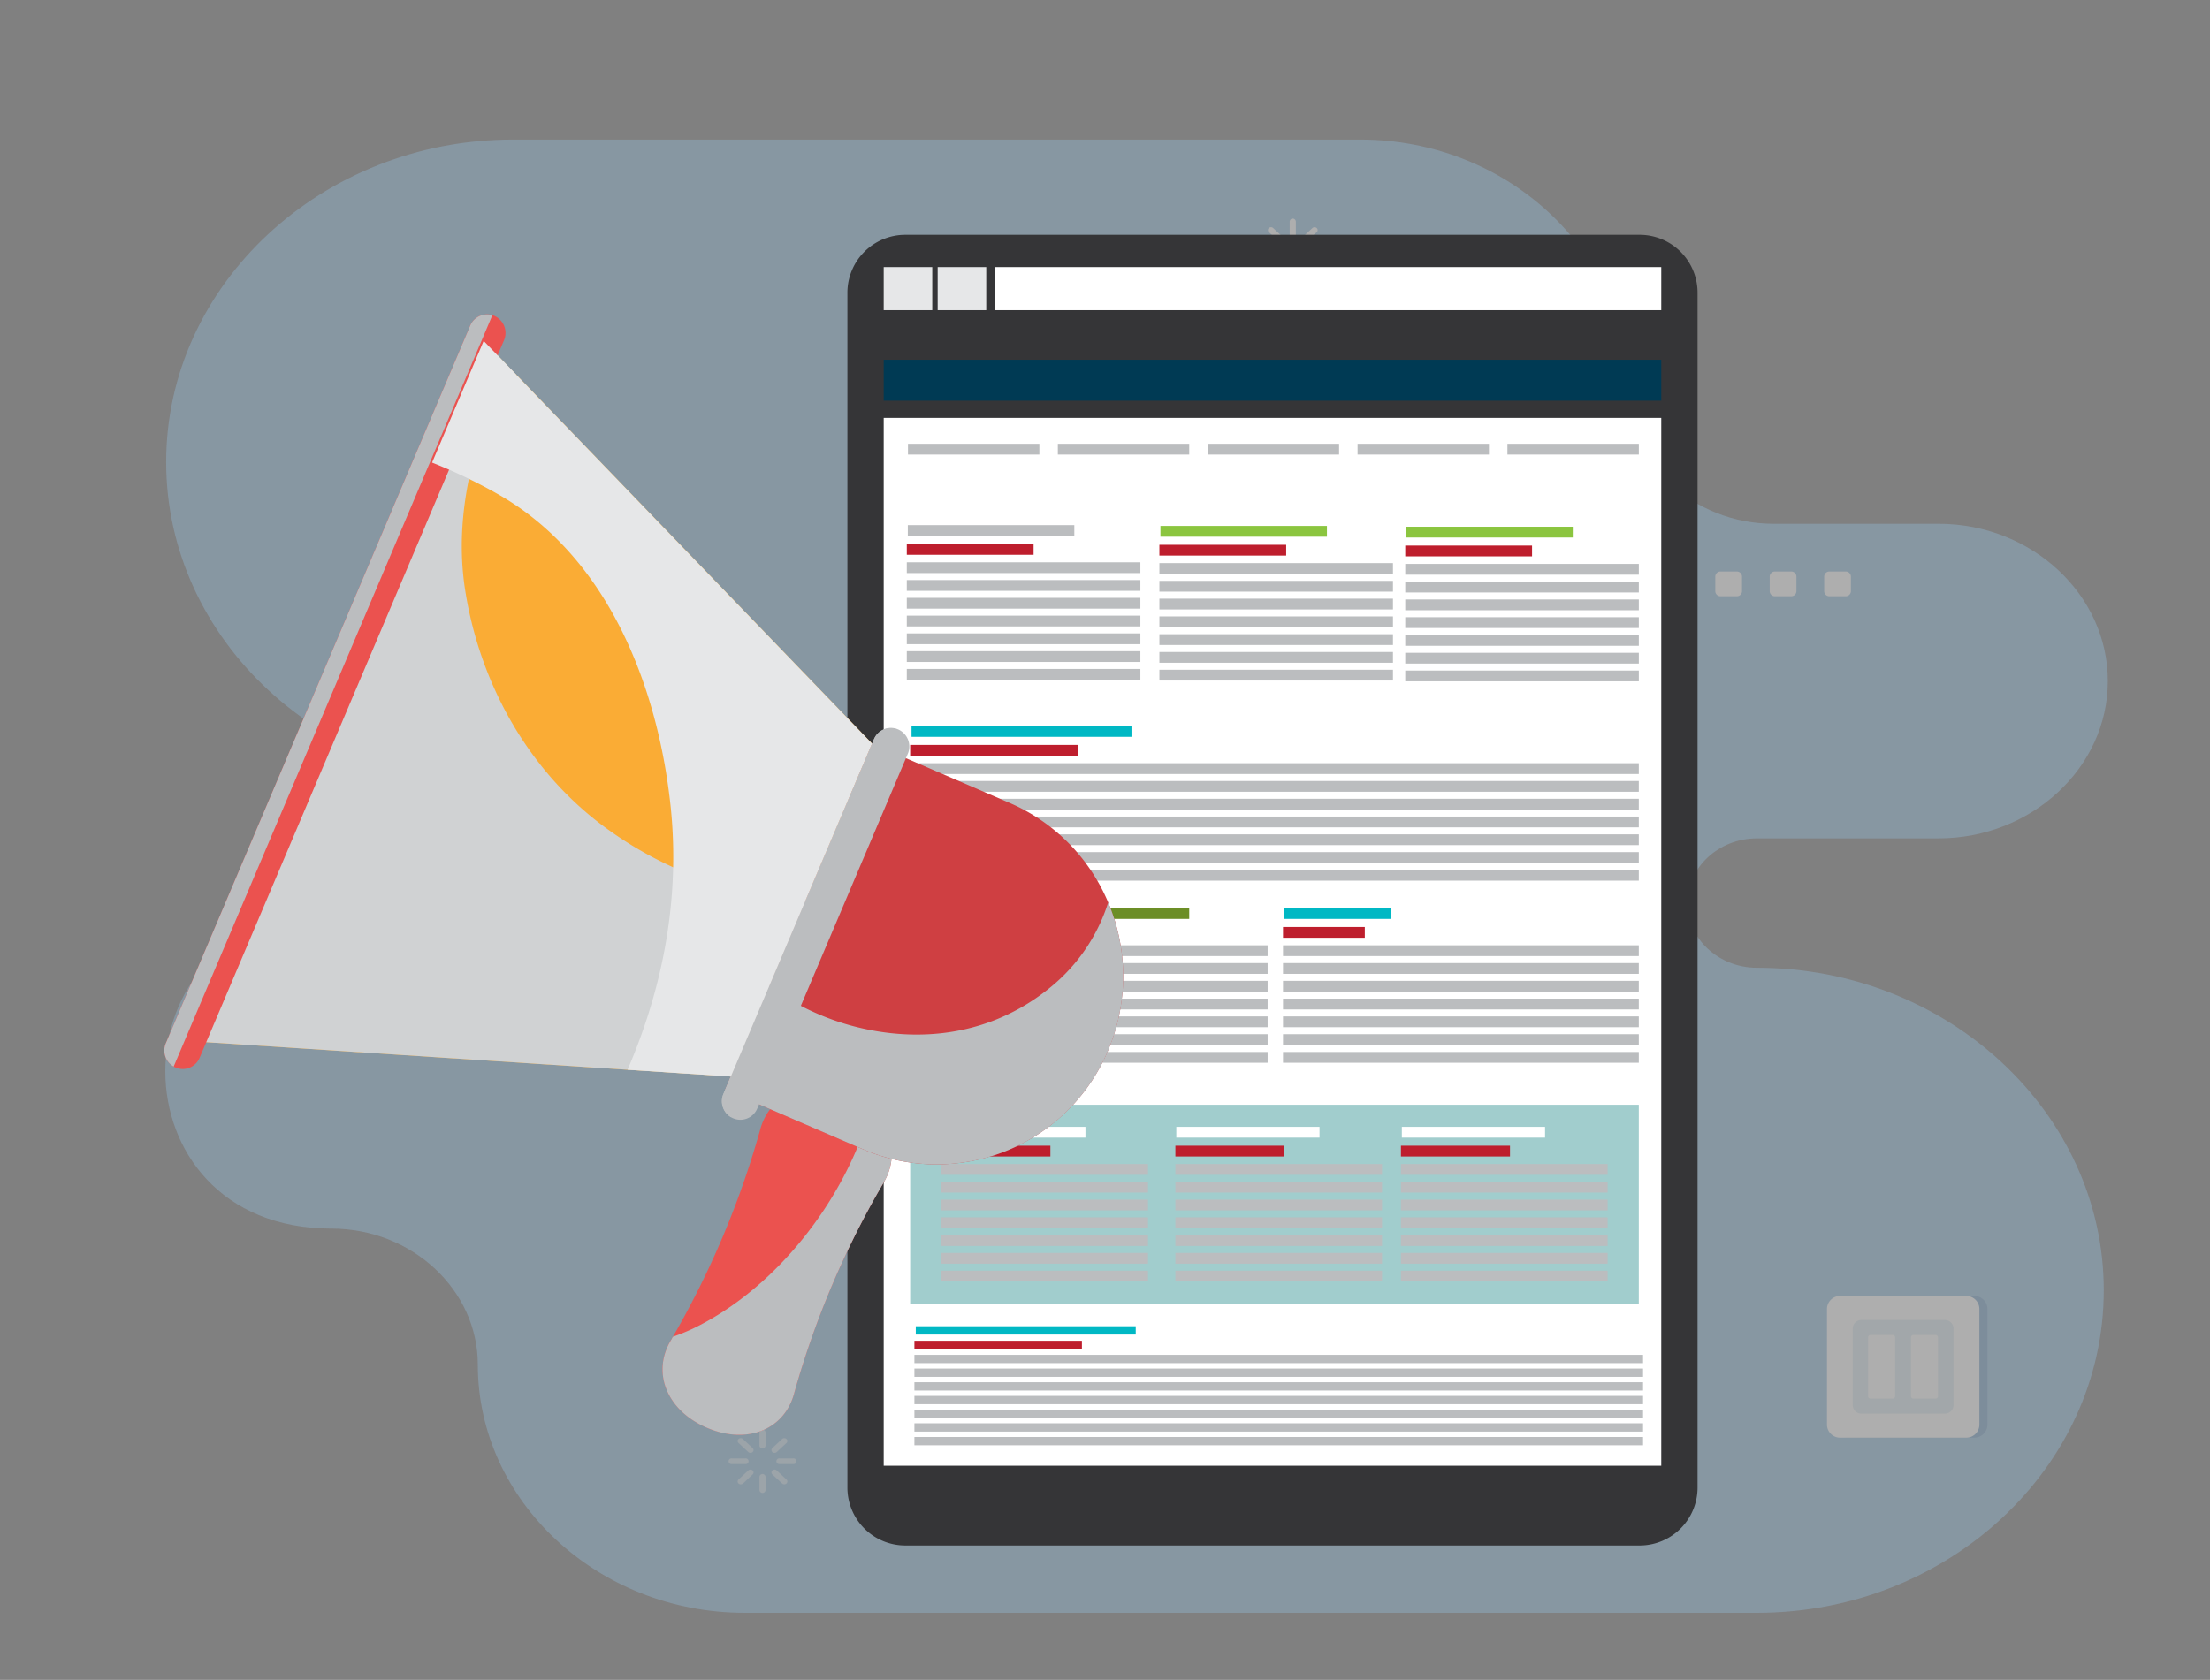 <svg xmlns="http://www.w3.org/2000/svg" viewBox="0 0 822 625"><rect x="0" y="0" width="822" height="625" fill="#808080" stroke="none"/><defs><style>.cls-1{isolation:isolate;}.cls-2{opacity:0.36;}.cls-3{fill:#94bfdf;}.cls-3,.cls-4,.cls-5,.cls-6,.cls-7{fill-rule:evenodd;}.cls-4{fill:#78a4ca;}.cls-5,.cls-9{fill:#fff;}.cls-6{fill:#deecf3;}.cls-7{fill:#cce2f0;}.cls-8{fill:#353537;}.cls-10{fill:#e6e7e8;}.cls-10,.cls-18,.cls-21,.cls-23{mix-blend-mode:multiply;}.cls-11{fill:#003a54;}.cls-12,.cls-21{fill:#bbbdbf;}.cls-13{fill:#be1e2d;}.cls-14{fill:#8bc53f;}.cls-15{fill:#00b8c4;}.cls-16{fill:#6c8e26;}.cls-17{fill:#a1cdcd;}.cls-19{fill:#faac35;}.cls-20{fill:#eb524f;}.cls-22{fill:#cf3f42;}.cls-23{fill:#d0d2d3;}</style></defs><title>POS34</title><g class="cls-1"><g id="Layer_1" data-name="Layer 1"><g class="cls-2"><path class="cls-3" d="M123.28,457.11c29.94,0,54.44,22.77,54.44,50.61h0c0,50.79,44.71,92.34,99.34,92.34H653.49c71,0,129-54,129-120h0c0-66-58.07-120-129-120h0c-14.24,0-25.9-10.83-25.9-24.07h0c0-13.24,11.66-24.07,25.9-24.07H721c34.63,0,63-26.34,63-58.53h0c0-32.15-28.27-58.46-62.84-58.52H659.7c-29.94,0-54.44-22.77-54.44-50.61h0c0-50.79-44.7-92.34-99.34-92.34H190.8c-71,0-129,54-129,120h0c0,66,58.08,120,129.05,120h0c14.25,0,25.9,10.83,25.9,24.07h0c0,13.24-11.65,24.08-25.9,24.08H123.28C40.89,340.07,40.89,457.11,123.28,457.11Z"/><path class="cls-4" d="M734.18,482.16H687.55a4.89,4.89,0,0,0-5,4.7V530.2a4.89,4.89,0,0,0,5,4.69h46.63a4.9,4.9,0,0,0,5.05-4.69V486.86A4.9,4.9,0,0,0,734.18,482.16Z"/><path class="cls-5" d="M731.17,482.16H684.54a4.89,4.89,0,0,0-5,4.7V530.2a4.89,4.89,0,0,0,5,4.69h46.63a4.89,4.89,0,0,0,5.05-4.69V486.86A4.89,4.89,0,0,0,731.17,482.16Z"/><path class="cls-6" d="M723.27,491.1H692.45a3.24,3.24,0,0,0-3.34,3.1v28.65a3.23,3.23,0,0,0,3.34,3.1h30.82a3.23,3.23,0,0,0,3.34-3.1V494.2A3.24,3.24,0,0,0,723.27,491.1Z"/><path class="cls-5" d="M719.94,496.69h-8.26a.86.86,0,0,0-.89.83v22a.87.87,0,0,0,.89.83h8.26a.87.87,0,0,0,.89-.83v-22A.86.86,0,0,0,719.94,496.69Z"/><path class="cls-5" d="M704,496.69h-8.26a.86.86,0,0,0-.9.83v22a.87.87,0,0,0,.9.83H704a.87.87,0,0,0,.89-.83v-22A.86.86,0,0,0,704,496.69Z"/><path class="cls-5" d="M479.7,82.48a1.14,1.14,0,0,1,2.28,0v4.76a1.14,1.14,0,0,1-2.28,0V82.48Zm-7.76,3.87a1,1,0,0,1,0-1.5,1.19,1.19,0,0,1,1.61,0l3.62,3.37a1,1,0,0,1,0,1.5,1.21,1.21,0,0,1-1.61,0l-3.62-3.37Zm-2.56,7.84a1.06,1.06,0,1,1,0-2.12h5.13a1.06,1.06,0,1,1,0,2.12Zm4.17,7.22a1.21,1.21,0,0,1-1.61,0,1,1,0,0,1,0-1.5l3.62-3.37a1.21,1.21,0,0,1,1.61,0,1,1,0,0,1,0,1.5l-3.62,3.37Zm8.43,2.37a1.14,1.14,0,0,1-2.28,0V99A1.14,1.14,0,0,1,482,99v4.77Zm7.77-3.87a1,1,0,0,1,0,1.5,1.21,1.21,0,0,1-1.61,0L484.51,98a1,1,0,0,1,0-1.5,1.21,1.21,0,0,1,1.61,0l3.63,3.37Zm2.55-7.84a1.06,1.06,0,1,1,0,2.12h-5.13a1.06,1.06,0,1,1,0-2.12Zm-4.16-7.22a1.19,1.19,0,0,1,1.61,0,1,1,0,0,1,0,1.5l-3.63,3.37a1.21,1.21,0,0,1-1.61,0,1,1,0,0,1,0-1.5Z"/><path class="cls-5" d="M619.73,212.63h5.93a1.91,1.91,0,0,1,2,1.84V220a1.91,1.91,0,0,1-2,1.83h-5.93a1.91,1.91,0,0,1-2-1.83v-5.51A1.91,1.91,0,0,1,619.73,212.63Z"/><path class="cls-5" d="M640,212.63h5.93a1.91,1.91,0,0,1,2,1.84V220a1.91,1.91,0,0,1-2,1.83H640a1.91,1.91,0,0,1-2-1.83v-5.51A1.91,1.91,0,0,1,640,212.63Z"/><path class="cls-5" d="M660.24,212.63h5.93a1.91,1.91,0,0,1,2,1.84V220a1.91,1.91,0,0,1-2,1.83h-5.93a1.91,1.91,0,0,1-2-1.83v-5.51A1.91,1.91,0,0,1,660.24,212.63Z"/><path class="cls-5" d="M680.5,212.63h5.93a1.9,1.9,0,0,1,2,1.84V220a1.9,1.9,0,0,1-2,1.83H680.5a1.91,1.91,0,0,1-2-1.83v-5.51A1.91,1.91,0,0,1,680.5,212.63Z"/><path class="cls-5" d="M249.93,340.74a1.14,1.14,0,0,1,2.28,0v4.77a1.14,1.14,0,0,1-2.28,0v-4.77Zm-7.77,3.87a1,1,0,0,1,0-1.5,1.21,1.21,0,0,1,1.61,0l3.63,3.38a1,1,0,0,1,0,1.49,1.2,1.2,0,0,1-1.62,0l-3.62-3.37Zm-2.55,7.84a1.06,1.06,0,1,1,0-2.12h5.13a1.06,1.06,0,1,1,0,2.12Zm4.16,7.22a1.19,1.19,0,0,1-1.61,0,1,1,0,0,1,0-1.49l3.62-3.37a1.2,1.2,0,0,1,1.62,0,1,1,0,0,1,0,1.5l-3.63,3.36Zm8.44,2.37a1.14,1.14,0,0,1-2.28,0v-4.76a1.14,1.14,0,0,1,2.28,0V362Zm7.77-3.86a1,1,0,0,1,0,1.49,1.2,1.2,0,0,1-1.62,0l-3.62-3.36a1,1,0,0,1,0-1.5,1.19,1.19,0,0,1,1.61,0l3.63,3.37Zm2.55-7.85a1.06,1.06,0,1,1,0,2.12H257.4a1.06,1.06,0,1,1,0-2.12Zm-4.17-7.22a1.22,1.22,0,0,1,1.62,0,1,1,0,0,1,0,1.5L256.35,348a1.19,1.19,0,0,1-1.61,0,1,1,0,0,1,0-1.49Z"/><path class="cls-5" d="M611.41,373.81a1.14,1.14,0,0,1,2.28,0v4.76a1.14,1.14,0,0,1-2.28,0v-4.76Zm-7.76,3.86a1,1,0,0,1,0-1.49,1.21,1.21,0,0,1,1.61,0l3.62,3.37a1,1,0,0,1,0,1.5,1.21,1.21,0,0,1-1.61,0l-3.62-3.38Zm-2.56,7.85a1.06,1.06,0,1,1,0-2.12h5.13a1.06,1.06,0,1,1,0,2.12Zm4.17,7.22a1.21,1.21,0,0,1-1.61,0,1,1,0,0,1,0-1.5l3.62-3.37a1.21,1.21,0,0,1,1.61,0,1,1,0,0,1,0,1.5l-3.62,3.37Zm8.43,2.37a1.14,1.14,0,0,1-2.28,0v-4.76a1.14,1.14,0,0,1,2.28,0v4.76Zm7.77-3.87a1,1,0,0,1,0,1.5,1.21,1.21,0,0,1-1.61,0l-3.62-3.37a1,1,0,0,1,0-1.5,1.21,1.21,0,0,1,1.61,0l3.62,3.37ZM624,383.4a1.06,1.06,0,1,1,0,2.12h-5.12a1.06,1.06,0,1,1,0-2.12Zm-4.16-7.22a1.21,1.21,0,0,1,1.61,0,1,1,0,0,1,0,1.49l-3.62,3.38a1.21,1.21,0,0,1-1.61,0,1,1,0,0,1,0-1.5Z"/><path class="cls-7" d="M282.47,533a1.14,1.14,0,0,1,2.28,0v4.77a1.14,1.14,0,0,1-2.28,0V533Zm-7.77,3.87a1,1,0,0,1,0-1.49,1.2,1.2,0,0,1,1.62,0l3.62,3.37a1,1,0,0,1,0,1.49,1.19,1.19,0,0,1-1.61,0l-3.63-3.37Zm-2.55,7.84a1.06,1.06,0,1,1,0-2.11h5.13a1.06,1.06,0,1,1,0,2.11Zm4.17,7.23a1.22,1.22,0,0,1-1.62,0,1,1,0,0,1,0-1.5l3.63-3.37a1.19,1.19,0,0,1,1.61,0,1,1,0,0,1,0,1.5L276.32,552Zm8.43,2.37a1.14,1.14,0,0,1-2.28,0v-4.77a1.14,1.14,0,0,1,2.28,0v4.77Zm7.77-3.87a1,1,0,0,1,0,1.5,1.21,1.21,0,0,1-1.61,0l-3.63-3.37a1,1,0,0,1,0-1.5,1.2,1.2,0,0,1,1.62,0l3.62,3.37Zm2.55-7.84a1.06,1.06,0,1,1,0,2.11h-5.13a1.06,1.06,0,1,1,0-2.11Zm-4.16-7.22a1.19,1.19,0,0,1,1.61,0,1,1,0,0,1,0,1.49l-3.62,3.37a1.2,1.2,0,0,1-1.62,0,1,1,0,0,1,0-1.49Z"/><path class="cls-5" d="M125.74,377h5.93a1.91,1.91,0,0,1,2,1.83v5.52a1.92,1.92,0,0,1-2,1.83h-5.93a1.92,1.92,0,0,1-2-1.83v-5.52A1.91,1.91,0,0,1,125.74,377Z"/><path class="cls-5" d="M146,377h5.93a1.91,1.91,0,0,1,2,1.83v5.52a1.92,1.92,0,0,1-2,1.83H146a1.92,1.92,0,0,1-2-1.83v-5.52A1.91,1.91,0,0,1,146,377Z"/><path class="cls-5" d="M166.25,377h5.93a1.91,1.91,0,0,1,2,1.83v5.52a1.92,1.92,0,0,1-2,1.83h-5.93a1.92,1.92,0,0,1-2-1.83v-5.52A1.91,1.91,0,0,1,166.25,377Z"/><path class="cls-5" d="M186.5,377h5.93a1.91,1.91,0,0,1,2,1.83v5.52a1.92,1.92,0,0,1-2,1.83H186.5a1.92,1.92,0,0,1-2-1.83v-5.52A1.91,1.91,0,0,1,186.5,377Z"/></g><path class="cls-8" d="M631.4,553.36A21.55,21.55,0,0,1,610,575H336.64a21.54,21.54,0,0,1-21.45-21.64V109a21.54,21.54,0,0,1,21.45-21.64H610A21.55,21.55,0,0,1,631.4,109Z"/><rect class="cls-9" x="328.69" y="155.48" width="289.21" height="389.85"/><rect class="cls-9" x="370.01" y="99.37" width="247.89" height="16.03"/><rect class="cls-10" x="328.69" y="99.37" width="18.06" height="16.03"/><rect class="cls-10" x="348.76" y="99.37" width="18.07" height="16.03"/><rect class="cls-11" x="328.69" y="133.84" width="289.21" height="15.23"/><rect class="cls-12" x="337.72" y="165.11" width="48.87" height="4.01"/><rect class="cls-12" x="337.66" y="195.37" width="61.93" height="4.01"/><rect class="cls-13" x="337.28" y="202.39" width="47.16" height="4.01"/><rect class="cls-12" x="337.28" y="209.2" width="86.88" height="4.01"/><rect class="cls-12" x="337.28" y="215.81" width="86.88" height="4.01"/><rect class="cls-12" x="337.28" y="222.43" width="86.88" height="4.01"/><rect class="cls-12" x="337.28" y="229.04" width="86.88" height="4.01"/><rect class="cls-12" x="337.28" y="235.66" width="86.88" height="4.01"/><rect class="cls-12" x="337.28" y="242.27" width="86.88" height="4.01"/><rect class="cls-12" x="337.28" y="248.88" width="86.88" height="4.01"/><rect class="cls-14" x="431.62" y="195.67" width="61.93" height="4.01"/><rect class="cls-13" x="431.23" y="202.69" width="47.16" height="4.01"/><rect class="cls-12" x="431.23" y="209.5" width="86.88" height="4.01"/><rect class="cls-12" x="431.23" y="216.11" width="86.88" height="4.01"/><rect class="cls-12" x="431.23" y="222.73" width="86.88" height="4.01"/><rect class="cls-12" x="431.23" y="229.34" width="86.88" height="4.01"/><rect class="cls-12" x="431.23" y="235.96" width="86.88" height="4.01"/><rect class="cls-12" x="431.23" y="242.57" width="86.88" height="4.01"/><rect class="cls-12" x="431.23" y="249.18" width="86.88" height="4.01"/><rect class="cls-14" x="523.06" y="195.97" width="61.93" height="4.01"/><rect class="cls-13" x="522.68" y="202.98" width="47.16" height="4.01"/><rect class="cls-12" x="522.68" y="209.8" width="86.88" height="4.01"/><rect class="cls-12" x="522.68" y="216.42" width="86.88" height="4.01"/><rect class="cls-12" x="522.68" y="223.03" width="86.88" height="4.01"/><rect class="cls-12" x="522.68" y="229.64" width="86.88" height="4.01"/><rect class="cls-12" x="522.68" y="236.26" width="86.88" height="4.01"/><rect class="cls-12" x="522.68" y="242.87" width="86.88" height="4.01"/><rect class="cls-12" x="522.68" y="249.48" width="86.88" height="4.01"/><rect class="cls-15" x="339.04" y="270.13" width="81.81" height="4.01"/><rect class="cls-13" x="338.53" y="277.14" width="62.3" height="4.01"/><rect class="cls-12" x="338.53" y="283.96" width="271.02" height="4.01"/><rect class="cls-12" x="338.53" y="290.57" width="271.02" height="4.01"/><rect class="cls-12" x="338.53" y="297.19" width="271.02" height="4.01"/><rect class="cls-12" x="338.53" y="303.8" width="271.02" height="4.01"/><rect class="cls-12" x="338.53" y="310.42" width="271.02" height="4.01"/><rect class="cls-12" x="338.53" y="317.03" width="271.02" height="4.01"/><rect class="cls-12" x="338.53" y="323.64" width="271.02" height="4.01"/><rect class="cls-15" x="340.62" y="493.43" width="81.81" height="3.09"/><rect class="cls-13" x="340.11" y="498.83" width="62.3" height="3.09"/><rect class="cls-12" x="340.11" y="504.07" width="271.02" height="3.09"/><rect class="cls-12" x="340.11" y="509.17" width="271.02" height="3.09"/><rect class="cls-12" x="340.11" y="514.26" width="271.02" height="3.09"/><rect class="cls-12" x="340.11" y="519.35" width="271.02" height="3.09"/><rect class="cls-12" x="340.11" y="524.44" width="271.02" height="3.09"/><rect class="cls-12" x="340.11" y="529.54" width="271.02" height="3.09"/><rect class="cls-12" x="340.11" y="534.63" width="271.02" height="3.09"/><rect class="cls-15" x="339.4" y="337.87" width="61.43" height="4.01"/><rect class="cls-16" x="405.32" y="337.87" width="37.01" height="4.01"/><rect class="cls-13" x="339.15" y="344.89" width="30.42" height="4.01"/><rect class="cls-12" x="339.15" y="351.7" width="132.34" height="4.01"/><rect class="cls-12" x="339.15" y="358.32" width="132.34" height="4.01"/><rect class="cls-12" x="339.15" y="364.93" width="132.34" height="4.01"/><rect class="cls-12" x="339.15" y="371.55" width="132.34" height="4.01"/><rect class="cls-12" x="339.15" y="378.16" width="132.34" height="4.01"/><rect class="cls-12" x="339.15" y="384.78" width="132.34" height="4.01"/><rect class="cls-12" x="339.15" y="391.39" width="132.34" height="4.01"/><rect class="cls-15" x="477.47" y="337.87" width="39.95" height="4.01"/><rect class="cls-13" x="477.21" y="344.89" width="30.42" height="4.01"/><rect class="cls-12" x="477.21" y="351.7" width="132.34" height="4.01"/><rect class="cls-12" x="477.21" y="358.32" width="132.34" height="4.01"/><rect class="cls-12" x="477.21" y="364.93" width="132.34" height="4.01"/><rect class="cls-12" x="477.21" y="371.55" width="132.34" height="4.01"/><rect class="cls-12" x="477.21" y="378.16" width="132.34" height="4.01"/><rect class="cls-12" x="477.21" y="384.78" width="132.34" height="4.01"/><rect class="cls-12" x="477.21" y="391.39" width="132.34" height="4.01"/><rect class="cls-12" x="393.46" y="165.11" width="48.87" height="4.01"/><rect class="cls-12" x="449.2" y="165.11" width="48.87" height="4.01"/><rect class="cls-12" x="504.94" y="165.11" width="48.87" height="4.01"/><rect class="cls-12" x="560.68" y="165.11" width="48.88" height="4.01"/><rect class="cls-17" x="338.53" y="411.03" width="271.02" height="73.96"/><rect class="cls-9" x="350.46" y="419.25" width="53.27" height="4.01"/><rect class="cls-13" x="350.13" y="426.26" width="40.56" height="4.01"/><g class="cls-18"><rect class="cls-12" x="350.13" y="433.08" width="76.87" height="4.01"/><rect class="cls-12" x="350.13" y="439.69" width="76.87" height="4.01"/><rect class="cls-12" x="350.13" y="446.31" width="76.87" height="4.01"/><rect class="cls-12" x="350.13" y="452.92" width="76.87" height="4.01"/><rect class="cls-12" x="350.13" y="459.54" width="76.87" height="4.01"/><rect class="cls-12" x="350.13" y="466.15" width="76.87" height="4.01"/><rect class="cls-12" x="350.13" y="472.76" width="76.87" height="4.01"/></g><rect class="cls-9" x="437.52" y="419.25" width="53.27" height="4.01"/><rect class="cls-13" x="437.18" y="426.26" width="40.56" height="4.01"/><g class="cls-18"><rect class="cls-12" x="437.18" y="433.08" width="76.87" height="4.01"/><rect class="cls-12" x="437.18" y="439.69" width="76.87" height="4.01"/><rect class="cls-12" x="437.18" y="446.31" width="76.87" height="4.01"/><rect class="cls-12" x="437.18" y="452.92" width="76.87" height="4.01"/><rect class="cls-12" x="437.18" y="459.54" width="76.87" height="4.01"/><rect class="cls-12" x="437.18" y="466.15" width="76.87" height="4.01"/><rect class="cls-12" x="437.18" y="472.76" width="76.87" height="4.01"/></g><rect class="cls-9" x="521.41" y="419.25" width="53.27" height="4.01"/><rect class="cls-13" x="521.08" y="426.26" width="40.56" height="4.01"/><g class="cls-18"><rect class="cls-12" x="521.08" y="433.08" width="76.87" height="4.01"/><rect class="cls-12" x="521.08" y="439.69" width="76.87" height="4.01"/><rect class="cls-12" x="521.08" y="446.31" width="76.87" height="4.01"/><rect class="cls-12" x="521.08" y="452.92" width="76.87" height="4.01"/><rect class="cls-12" x="521.08" y="459.54" width="76.87" height="4.01"/><rect class="cls-12" x="521.08" y="466.15" width="76.87" height="4.01"/><rect class="cls-12" x="521.08" y="472.76" width="76.87" height="4.01"/></g><polygon class="cls-19" points="324.35 276.64 179.9 126.84 69.47 387.28 271.82 400.52 324.35 276.64"/><path class="cls-20" d="M249.77,498.23c-7.45,11.91-2.16,26.33,13.09,32.91h0c15.25,6.58,29.23.5,32.63-13.17a332.74,332.74,0,0,1,32.84-77.45c7.45-11.91,2.16-26.33-13.09-32.91h0C300,401,286,407.11,282.61,420.78A333,333,0,0,1,249.77,498.23Z"/><path class="cls-21" d="M250.27,497.34a75.8,75.8,0,0,0,7.41-3c30.6-14.74,56.33-47.23,66.13-81.29,8.36,7.43,10.33,18.23,4.52,27.51A332.74,332.74,0,0,0,295.49,518c-3.4,13.67-17.38,19.75-32.63,13.17s-20.54-21-13.09-32.91C249.94,497.94,250.1,497.63,250.27,497.34Z"/><path class="cls-22" d="M324.35,276.64l51.27,22.13c35.25,15.23,51.6,56.4,36.52,92A69.19,69.19,0,0,1,321,427.59l-51.28-22.14Z"/><path class="cls-21" d="M321.41,382.76c25.82,5.64,51.49.37,71.6-17.39a66.59,66.59,0,0,0,19.17-29.6,70.42,70.42,0,0,1,0,55A69.19,69.19,0,0,1,321,427.59l-51.28-22.14,16.35-38.55A94,94,0,0,0,321.41,382.76Z"/><path class="cls-12" d="M269.06,407a6.92,6.92,0,0,0,3.6,9.05h0a6.81,6.81,0,0,0,9-3.62l56-132a6.93,6.93,0,0,0-3.59-9.05h0a6.8,6.8,0,0,0-9,3.63Z"/><path class="cls-21" d="M333.26,271.2,272,415.71a6.9,6.9,0,0,1-2.93-8.68l56-132A6.77,6.77,0,0,1,333.26,271.2Z"/><path class="cls-23" d="M191.92,139.3a71.61,71.61,0,0,0-14.35,26.28c-5.21,17.66-7.42,35.89-4.52,54.21,5.61,35.41,24.33,68.48,53.71,89.26a142.15,142.15,0,0,0,72.8,26.08l-27.74,65.39L69.47,387.28,179.9,126.84Z"/><path class="cls-20" d="M61.67,388.16a6.91,6.91,0,0,0,3.59,9h0a6.81,6.81,0,0,0,9-3.63l113.23-267a6.92,6.92,0,0,0-3.6-9h0a6.81,6.81,0,0,0-9,3.62Z"/><path class="cls-21" d="M183.13,117.28,64.59,396.83a6.9,6.9,0,0,1-2.92-8.67l113.22-267A6.79,6.79,0,0,1,183.13,117.28Z"/><path class="cls-10" d="M234.06,396.48c13-30.72,18.93-63.72,15.31-97.07-4.8-44.11-23.12-91.48-62.86-114.81a195.54,195.54,0,0,0-25.8-12.5l19.19-45.26,144.45,149.8L271.82,400.52,233.4,398C233.62,397.5,233.85,397,234.06,396.48Z"/></g></g></svg>